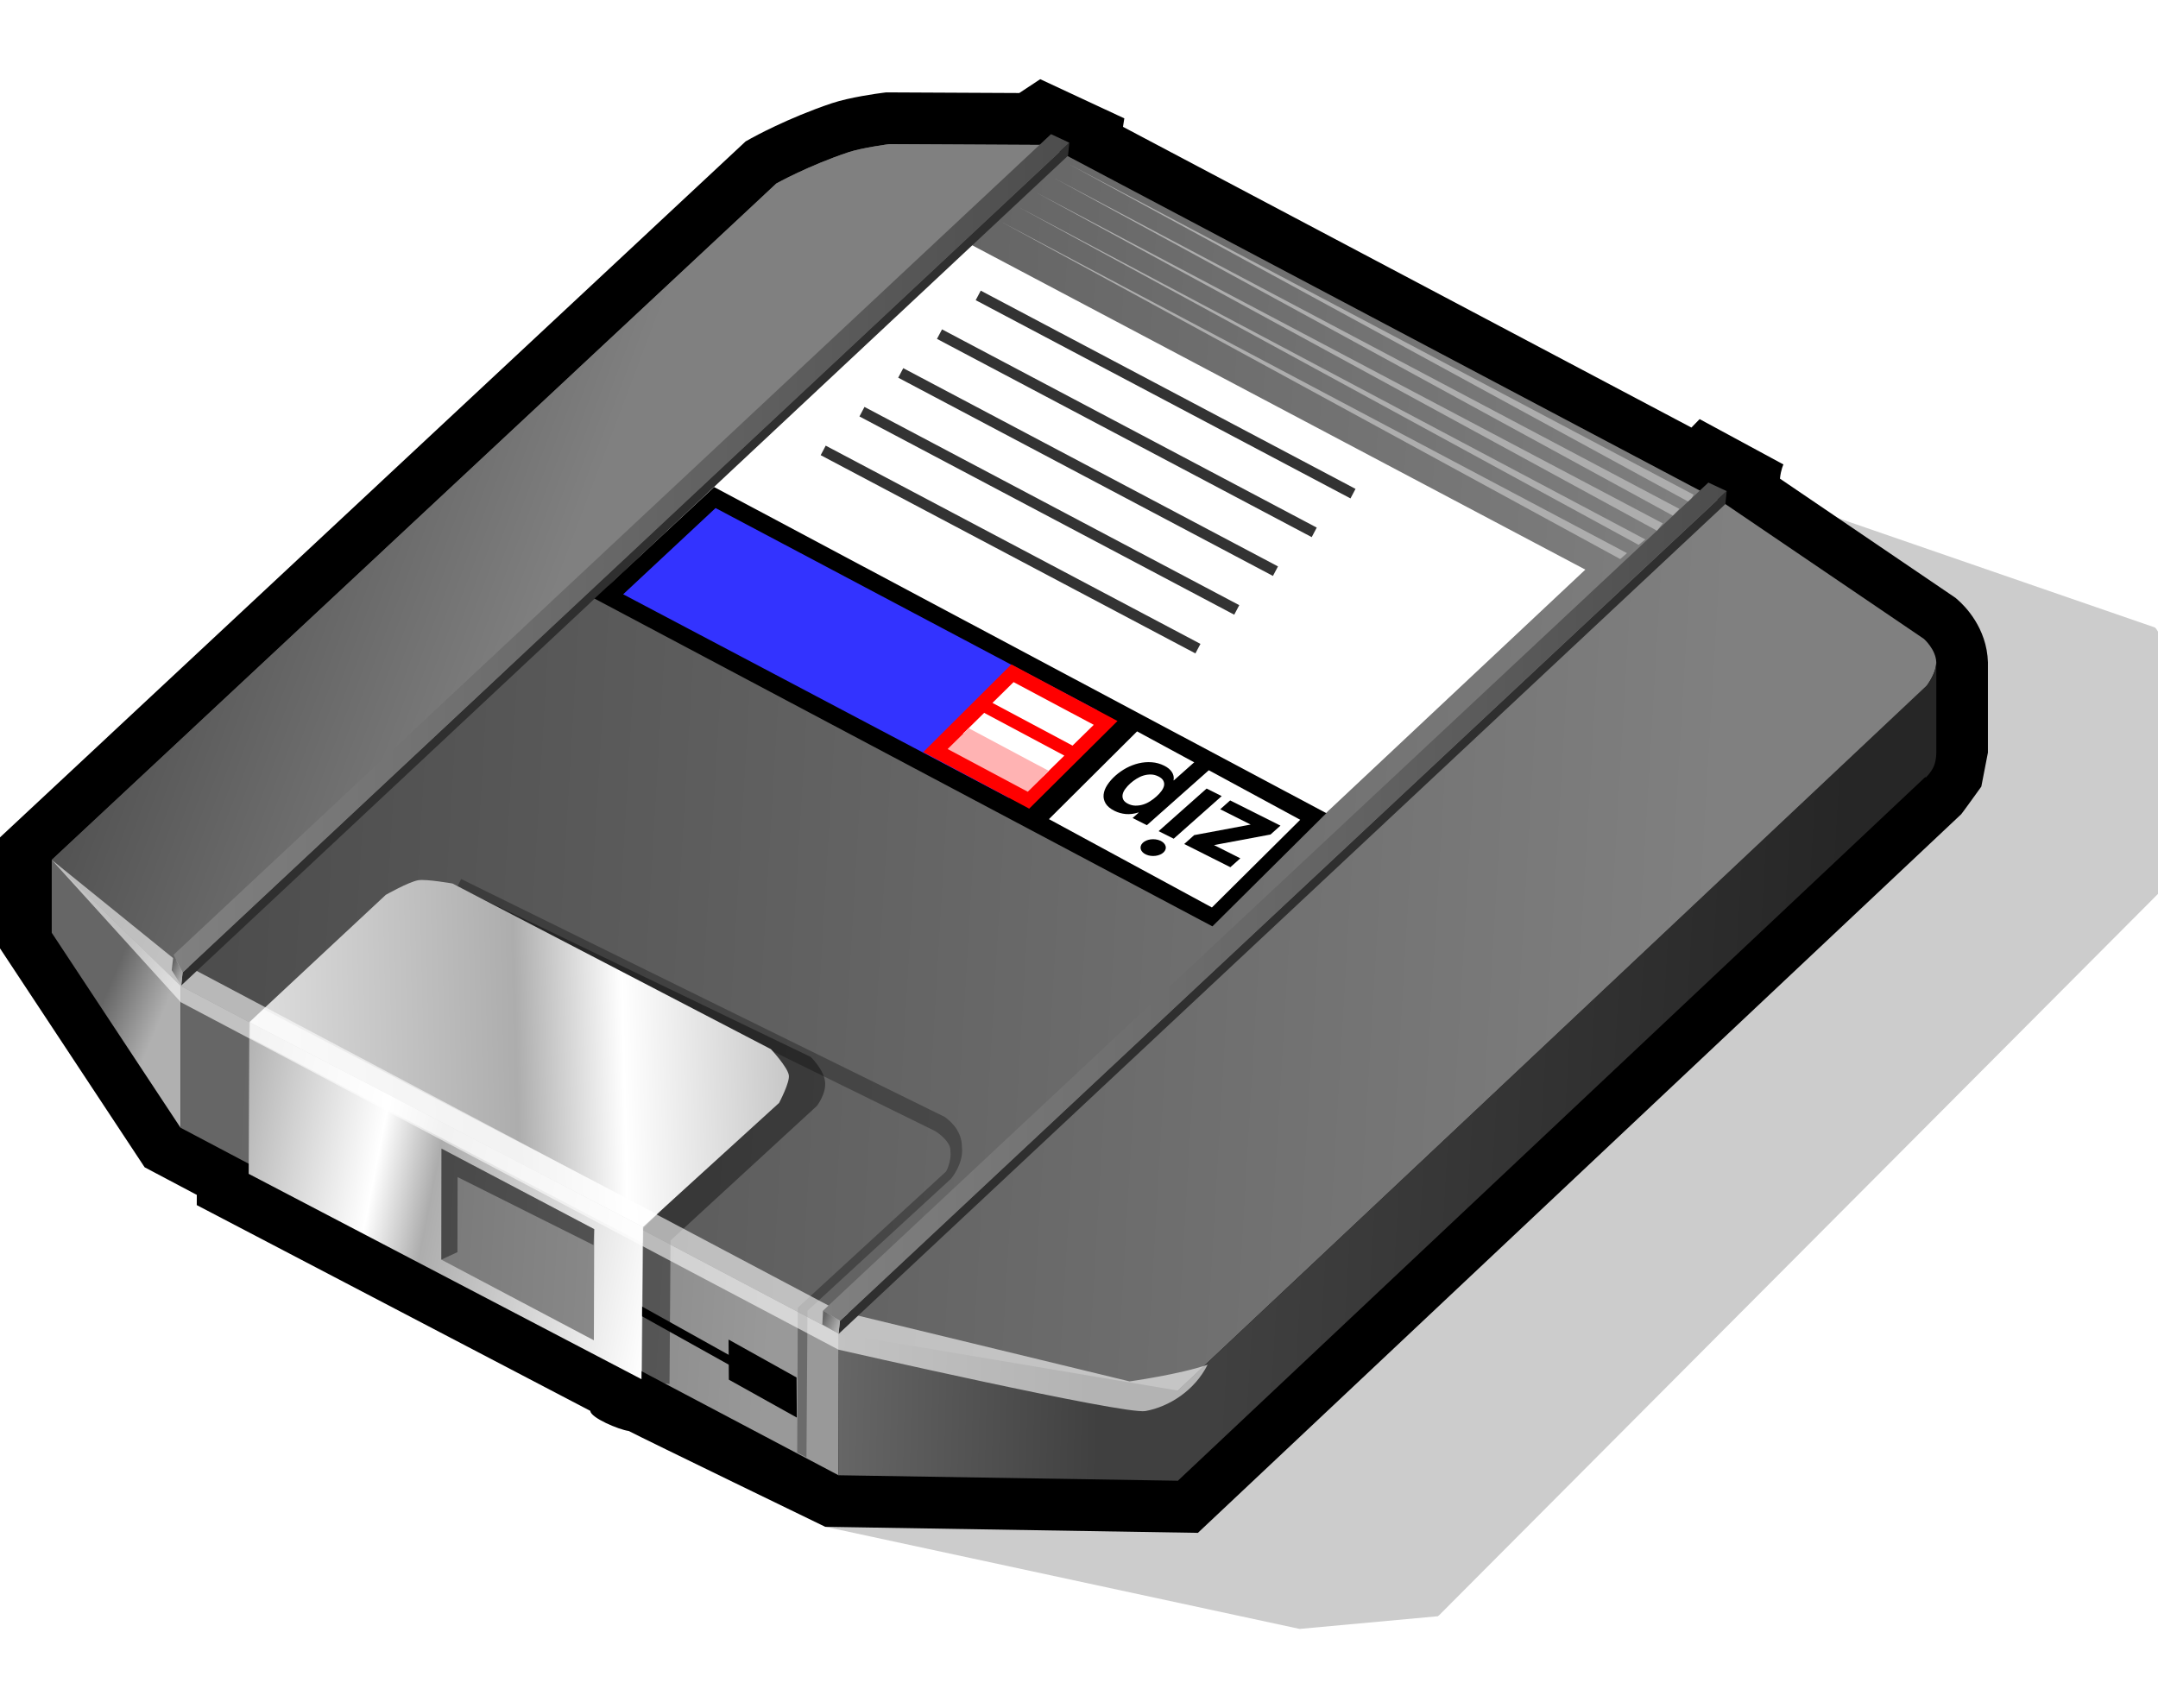 <?xml version="1.0" encoding="UTF-8" standalone="no"?>
<!DOCTYPE svg PUBLIC "-//W3C//DTD SVG 20010904//EN"
"http://www.w3.org/TR/2001/REC-SVG-20010904/DTD/svg10.dtd">
<!-- Created with Sodipodi ("http://www.sodipodi.com/") -->
<svg
   width="48pt"
   height="38pt"
   viewBox="0 0 50.044 35.945"
   overflow="visible"
   enable-background="new 0 0 50.044 35.945"
   xml:space="preserve"
   xmlns="http://www.w3.org/2000/svg"
   xmlns:xml="http://www.w3.org/XML/1998/namespace"
   xmlns:sodipodi="http://sodipodi.sourceforge.net/DTD/sodipodi-0.dtd"
   xmlns:xlink="http://www.w3.org/1999/xlink"
   id="svg153"
   sodipodi:version="0.32pre"
   sodipodi:docname="/home/cschalle/gnome-themes-extras/Wasp/icons/scalable/devices/gnome-dev-zipdisk.svg"
   sodipodi:docbase="/home/cschalle/gnome-themes-extras/Wasp/icons/scalable/devices">
  <defs
     id="defs288" />
  <sodipodi:namedview
     id="base" />
  <g
     id="Layer_1"
     stroke="#000000">
    <g
       id="Layer_1_2_">
      <path
         stroke="none"
         d="M23.637,0.321c-0.711-0.003-3.085-0.015-3.085-0.015l-0.08,0.01c-0.125,0.016-0.769,0.104-1.179,0.241     c-1.027,0.344-1.841,0.796-1.875,0.815l-0.127,0.071L0,17.585v2.574l3.354,5.078c0,0,0.758,0.4,1.21,0.64     c0,0.104-0.001,0.237-0.001,0.237s8.038,4.204,9.127,4.773c0,0.156,0.662,0.437,0.89,0.466c0.377,0.197,4.558,2.223,4.558,2.223     l8.641,0.14l17.694-16.661c-0.019,0.04,0.474-0.648,0.474-0.648c0,0,0.153-0.789,0.153-0.789v-2.094     c-0.024-0.8-0.54-1.309-0.698-1.447l-0.055-0.048c0,0-3.171-2.153-4.07-2.764c0.023-0.217,0.081-0.329,0.081-0.329l-1.944-1.052     l-0.19,0.196L26.042,1.105l0.031-0.196L24.123,0L23.637,0.321z"
         id="path157" />
      <path
         opacity="0.2"
         stroke="none"
         d="M27.458,33.25l-0.574,0.383l-7.744-0.058l10.998,2.369l3.205-0.294l0.032-0.025     l16.669-16.729c0.248-0.517,0.474-5.702-0.072-6.179l-8.158-2.817c0.158,0.138,3.733,6.507,3.732,6.508L27.458,33.25z"
         id="path158" />
      <linearGradient
         id="XMLID_1_"
         gradientUnits="userSpaceOnUse"
         x1="-193.739"
         y1="393.442"
         x2="-228.123"
         y2="395.479"
         gradientTransform="matrix(1 0 0 -1 233.618 410.515)">
        <stop
           offset="0"
           style="stop-color:#808080"
           id="stop160" />
        <stop
           offset="1"
           style="stop-color:#4D4D4D"
           id="stop161" />
      </linearGradient>
      <path
         fill="url(#XMLID_1_)"
         stroke="none"
         d="M19.674,1.695c0.321-0.107,0.952-0.189,0.952-0.189l3.644,0.019l15.743,8.331     l4.602,3.125c0,0,0.277,0.243,0.287,0.542c0.008,0.266-0.253,0.592-0.253,0.592L27.313,30.417c0,0-0.532,0.436-0.862,0.484     c-0.34,0.05-1.023-0.323-1.023-0.323l-5.975-1.485L4.186,21.028L1.2,18.107L18.003,2.419C18.003,2.419,18.741,2.007,19.674,1.695     z"
         id="path165" />
      <linearGradient
         id="XMLID_2_"
         gradientUnits="userSpaceOnUse"
         x1="-220.342"
         y1="399.6"
         x2="-229.518"
         y2="403.074"
         gradientTransform="matrix(1 0 0 -1 233.618 410.515)">
        <stop
           offset="0"
           style="stop-color:#808080"
           id="stop167" />
        <stop
           offset="1"
           style="stop-color:#4D4D4D"
           id="stop168" />
      </linearGradient>
      <path
         fill="url(#XMLID_2_)"
         stroke="none"
         d="M19.674,1.695c0.321-0.107,0.952-0.189,0.952-0.189l3.644,0.019L4.186,21.028     L1.2,18.107L18.003,2.419C18.003,2.419,18.741,2.007,19.674,1.695z"
         id="path172" />
      <path
         fill="#ADADAD"
         stroke="none"
         d="M39.181,9.814l0.093-0.177L24.782,1.967L39.181,9.814z"
         id="path173" />
      <linearGradient
         id="XMLID_3_"
         gradientUnits="userSpaceOnUse"
         x1="-229.839"
         y1="388.847"
         x2="-231.124"
         y2="389.386"
         gradientTransform="matrix(1 0 0 -1 233.618 410.515)">
        <stop
           offset="0"
           style="stop-color:#B0B0B0"
           id="stop175" />
        <stop
           offset="1"
           style="stop-color:#666666"
           id="stop176" />
      </linearGradient>
      <path
         fill="url(#XMLID_3_)"
         stroke="none"
         d="M4.186,24.319L1.2,19.798v-1.691l2.986,2.921V24.319z"
         id="path180" />
      <path
         fill="#FFFFFF"
         stroke="none"
         d="M36.764,11.375L22.522,3.84l-8.427,7.914l14.24,7.533L36.764,11.375z"
         id="path181" />
      <path
         fill="none"
         stroke="#333333"
         stroke-width="0.25"
         d="M31.376,9.613l-8.691-4.598"
         id="path182" />
      <path
         fill="none"
         stroke="#333333"
         stroke-width="0.25"
         d="M30.477,10.511l-8.69-4.598"
         id="path183" />
      <path
         fill="none"
         stroke="#333333"
         stroke-width="0.25"
         d="M29.578,11.411l-8.69-4.598"
         id="path184" />
      <path
         fill="none"
         stroke="#333333"
         stroke-width="0.25"
         d="M28.68,12.31l-8.691-4.598"
         id="path185" />
      <path
         fill="none"
         stroke="#333333"
         stroke-width="0.25"
         d="M27.78,13.208l-8.69-4.598"
         id="path186" />
      <linearGradient
         id="XMLID_4_"
         gradientUnits="userSpaceOnUse"
         x1="-215.621"
         y1="383.445"
         x2="-228.236"
         y2="384.192"
         gradientTransform="matrix(1 0 0 -1 233.618 410.515)">
        <stop
           offset="0"
           style="stop-color:#999999"
           id="stop188" />
        <stop
           offset="1"
           style="stop-color:#666666"
           id="stop189" />
      </linearGradient>
      <path
         fill="url(#XMLID_4_)"
         stroke="none"
         d="M4.186,24.319l15.261,8.062l0.005-3.288L4.186,21.028"
         id="path193" />
      <linearGradient
         id="XMLID_5_"
         gradientUnits="userSpaceOnUse"
         x1="-214.142"
         y1="379.778"
         x2="-208.136"
         y2="379.631"
         gradientTransform="matrix(1 0 0 -1 233.618 410.515)">
        <stop
           offset="0"
           style="stop-color:#666666"
           id="stop195" />
        <stop
           offset="1"
           style="stop-color:#404040"
           id="stop196" />
      </linearGradient>
      <path
         fill="url(#XMLID_5_)"
         stroke="none"
         d="M19.447,32.38l7.866,0.127v-2.091l-7.86-1.324L19.447,32.38z"
         id="path200" />
      <linearGradient
         id="XMLID_6_"
         gradientUnits="userSpaceOnUse"
         x1="-191.122"
         y1="387.122"
         x2="-205.013"
         y2="387.944"
         gradientTransform="matrix(1 0 0 -1 233.618 410.515)">
        <stop
           offset="0"
           style="stop-color:#262626"
           id="stop202" />
        <stop
           offset="1"
           style="stop-color:#404040"
           id="stop203" />
      </linearGradient>
      <path
         fill="url(#XMLID_6_)"
         stroke="none"
         d="M44.84,13.791c-0.052,0.119-0.117,0.215-0.155,0.27v-0.002L27.313,30.417     c0,0-0.532,0.435-0.862,0.484c-0.34,0.05-0.03,1.489,0.313,1.457c0.361-0.034,0.55,0.15,0.55,0.15l17.34-16.328v0.022     c0,0,0.127-0.115,0.191-0.266c0.062-0.144,0.058-0.324,0.058-0.324v-2.092C44.901,13.521,44.894,13.66,44.84,13.791z"
         id="path207" />
      <path
         opacity="0.3"
         stroke="none"
         d="M10.518,18.91c0,0,11.064,5.436,11.134,5.47c0.135,0.066,0.365,0.264,0.385,0.428     c0.001,0.013,0.008,0.107,0.008,0.121c0,0.154-0.067,0.354-0.111,0.411c-0.004,0-3.37,3.095-3.37,3.095l-0.063,0.06l-0.014,3.36     l0.215,0.112c0,0,0.023-3.238,0.024-3.403c0.123-0.113,3.328-3.061,3.328-3.061c0.045-0.055,0.258-0.334,0.258-0.655     c0-0.029-0.005-0.06-0.005-0.09c-0.003-0.425-0.358-0.653-0.395-0.687l-11.218-5.52L10.518,18.91z"
         id="path208" />
      <path
         opacity="0.4"
         stroke="none"
         d="M15.526,30.264l-0.635-0.082v-0.195l0.03-3.336l3.197-3.179l-0.151-0.604l-7.361-4.137     l8.193,3.946c0,0,0.298,0.282,0.333,0.567c0.037,0.284-0.19,0.571-0.19,0.571l-3.392,3.12L15.526,30.264z"
         id="path209" />
      <linearGradient
         id="XMLID_7_"
         gradientUnits="userSpaceOnUse"
         x1="-231.729"
         y1="387.668"
         x2="-212.511"
         y2="388.125"
         gradientTransform="matrix(1 0 0 -1 233.618 410.515)">
        <stop
           offset="0"
           style="stop-color:#FFFFFF"
           id="stop211" />
        <stop
           offset="0.525"
           style="stop-color:#ADADAD"
           id="stop212" />
        <stop
           offset="0.654"
           style="stop-color:#FFFFFF"
           id="stop213" />
        <stop
           offset="0.944"
           style="stop-color:#ADADAD"
           id="stop214" />
      </linearGradient>
      <path
         fill="url(#XMLID_7_)"
         stroke="none"
         d="M5.782,21.871l3.163-2.952c0,0,0.531-0.302,0.755-0.34     c0.181-0.031,0.793,0.076,0.793,0.076l7.384,3.842c0,0,0.385,0.412,0.416,0.604c0.028,0.164-0.226,0.643-0.226,0.643     l-3.159,2.877L5.782,21.871z"
         id="path222" />
      <path
         stroke="none"
         d="M14.427,28.436l3.986,2.223l-0.004-0.229l-3.986-2.223L14.427,28.436z"
         id="path223" />
      <path
         stroke="none"
         d="M16.902,30.163l1.576,0.879l-0.006-0.93l-1.576-0.879L16.902,30.163z"
         id="path224" />
      <linearGradient
         id="XMLID_8_"
         gradientUnits="userSpaceOnUse"
         x1="-218.131"
         y1="383.5"
         x2="-228.613"
         y2="385.542"
         gradientTransform="matrix(1 0 0 -1 233.618 410.515)">
        <stop
           offset="0"
           style="stop-color:#FFFFFF"
           id="stop226" />
        <stop
           offset="0.525"
           style="stop-color:#ADADAD"
           id="stop227" />
        <stop
           offset="0.654"
           style="stop-color:#FFFFFF"
           id="stop228" />
        <stop
           offset="1"
           style="stop-color:#ADADAD"
           id="stop229" />
      </linearGradient>
      <path
         fill="url(#XMLID_8_)"
         stroke="none"
         d="M14.876,30.152l-9.109-4.763l0.015-3.519l9.125,4.749L14.876,30.152z M13.78,26.672     l-3.542-1.868l-0.004,2.575l3.538,1.871L13.78,26.672z"
         id="path237" />
      <path
         opacity="0.6"
         fill="#FFFFFF"
         stroke="none"
         d="M14.917,26.621l0.321-0.3l-9.125-4.75l-0.312,0.3l-0.007,0.36l9.109,4.764     L14.917,26.621z"
         id="path238" />
      <path
         opacity="0.6"
         fill="#FFFFFF"
         stroke="none"
         d="M26.563,30.891c0.545-0.099,1.142-0.474,1.442-1.076     c-0.633,0.223-1.81,0.388-1.81,0.388l-6.745-1.634L4.043,20.408L1.2,18.107l2.993,3.302l15.25,8.058     C19.442,29.466,26.073,30.981,26.563,30.891z"
         id="path239" />
      <path
         fill="#2F2F2F"
         stroke="none"
         d="M4.203,21.02L24.767,1.775l0.031-0.301L4.234,20.719L4.203,21.02z"
         id="path240" />
      <linearGradient
         id="XMLID_9_"
         gradientUnits="userSpaceOnUse"
         x1="-229.596"
         y1="399.517"
         x2="-208.82"
         y2="399.517"
         gradientTransform="matrix(1 0 0 -1 233.618 410.515)">
        <stop
           offset="0"
           style="stop-color:#808080"
           id="stop242" />
        <stop
           offset="1"
           style="stop-color:#4D4D4D"
           id="stop243" />
      </linearGradient>
      <path
         fill="url(#XMLID_9_)"
         stroke="none"
         d="M4.234,20.719L24.798,1.474l-0.425-0.199L4.022,20.312L4.234,20.719z"
         id="path247" />
      <linearGradient
         id="XMLID_10_"
         gradientUnits="userSpaceOnUse"
         x1="-229.352"
         y1="389.779"
         x2="-229.651"
         y2="389.915"
         gradientTransform="matrix(1 0 0 -1 233.618 410.515)">
        <stop
           offset="0"
           style="stop-color:#B0B0B0"
           id="stop249" />
        <stop
           offset="1"
           style="stop-color:#666666"
           id="stop250" />
      </linearGradient>
      <path
         fill="url(#XMLID_10_)"
         stroke="none"
         d="M4.203,21.02l-0.221-0.354l0.041-0.354l0.212,0.407"
         id="path254" />
      <path
         fill="#2F2F2F"
         stroke="none"
         d="M19.447,29.102L40.011,9.856l0.031-0.302L19.478,28.8L19.447,29.102z"
         id="path255" />
      <linearGradient
         id="XMLID_11_"
         gradientUnits="userSpaceOnUse"
         x1="-214.532"
         y1="391.436"
         x2="-193.576"
         y2="391.436"
         gradientTransform="matrix(1 0 0 -1 233.618 410.515)">
        <stop
           offset="0"
           style="stop-color:#808080"
           id="stop257" />
        <stop
           offset="1"
           style="stop-color:#4D4D4D"
           id="stop258" />
      </linearGradient>
      <path
         fill="url(#XMLID_11_)"
         stroke="none"
         d="M19.478,28.8L40.042,9.554l-0.425-0.198L19.086,28.562L19.478,28.8z"
         id="path262" />
      <linearGradient
         id="XMLID_12_"
         gradientUnits="userSpaceOnUse"
         x1="-214.168"
         y1="381.602"
         x2="-214.527"
         y2="381.765"
         gradientTransform="matrix(1 0 0 -1 233.618 410.515)">
        <stop
           offset="0"
           style="stop-color:#B0B0B0"
           id="stop264" />
        <stop
           offset="1"
           style="stop-color:#666666"
           id="stop265" />
      </linearGradient>
      <path
         fill="url(#XMLID_12_)"
         stroke="none"
         d="M19.445,29.096l-0.375-0.213l0.016-0.322l0.391,0.234"
         id="path269" />
      <path
         fill="#ADADAD"
         stroke="none"
         d="M38.792,10.122l0.152-0.156L24.453,2.297L38.792,10.122z"
         id="path270" />
      <path
         fill="#ADADAD"
         stroke="none"
         d="M38.425,10.472l0.134-0.17L24.026,2.626L38.425,10.472z"
         id="path271" />
      <path
         fill="#ADADAD"
         stroke="none"
         d="M37.999,10.801l0.156-0.126L23.601,2.955L37.999,10.801z"
         id="path272" />
      <path
         fill="#ADADAD"
         stroke="none"
         d="M37.573,11.13l0.157-0.137L23.175,3.284L37.573,11.13z"
         id="path273" />
      <path
         opacity="0.4"
         stroke="none"
         d="M10.234,27.379l0.004-2.575l3.542,1.868l-0.018,0.369l-3.15-1.576l-0.004,1.74     L10.234,27.379z"
         id="path274" />
      <path
         stroke="none"
         d="M13.785,12.046l14.331,7.603l2.642-2.625L16.561,9.46L13.785,12.046z"
         id="path275" />
      <path
         fill="#3333FF"
         stroke="none"
         d="M25.442,14.635l-8.848-4.688l-2.143,2l8.944,4.722L25.442,14.635z"
         id="path276" />
      <path
         fill="#FF0000"
         stroke="none"
         d="M25.915,14.886l-2.462-1.313l-2.044,2.035l2.458,1.311L25.915,14.886z"
         id="path277" />
      <path
         fill="#FFFFFF"
         stroke="none"
         d="M25.364,14.975l-1.859-0.991l-0.49,0.482l1.857,0.991L25.364,14.975z"
         id="path278" />
      <path
         fill="#FFFFFF"
         stroke="none"
         d="M24.682,15.689l-1.859-0.992l-0.49,0.482l1.857,0.991L24.682,15.689z"
         id="path279" />
      <path
         fill="#FFB3B3"
         stroke="none"
         d="M24.325,16.045l-1.859-0.991l-0.49,0.482l1.858,0.991L24.325,16.045z"
         id="path280" />
      <path
         fill="#FFFFFF"
         stroke="none"
         d="M30.152,17.177l-3.783-2.05l-2.044,2.035l3.779,2.049L30.152,17.177z"
         id="path281" />
      <g
         id="g282">
        <path
           stroke="none"
           d="M28.153,17.764l0.61,0.307l-0.231,0.206l-1.07-0.538l0.231-0.206l1.31-0.245l-0.706-0.355l0.23-0.205      l1.167,0.585l-0.231,0.206L28.153,17.764z"
           id="path283" />
        <path
           stroke="none"
           d="M26.868,17.441l1.113-0.988l0.35,0.175l-1.113,0.988L26.868,17.441z"
           id="path284" />
        <path
           stroke="none"
           d="M26.265,17.136l0.142-0.125L26.4,17.008c-0.104,0.033-0.201,0.044-0.294,0.036      c-0.093-0.009-0.178-0.033-0.257-0.072c-0.101-0.05-0.17-0.108-0.209-0.173c-0.039-0.066-0.055-0.134-0.047-0.207      s0.035-0.146,0.085-0.222c0.049-0.075,0.113-0.149,0.192-0.219c0.075-0.066,0.158-0.124,0.249-0.174      c0.093-0.049,0.188-0.086,0.288-0.11c0.1-0.023,0.2-0.032,0.302-0.024c0.102,0.007,0.198,0.034,0.292,0.081      c0.078,0.039,0.137,0.088,0.175,0.146c0.039,0.059,0.052,0.123,0.039,0.192l0.006,0.002l0.528-0.469l0.349,0.175l-1.502,1.333      L26.265,17.136z M26.691,16.127c-0.058-0.001-0.115,0.006-0.171,0.023c-0.057,0.017-0.11,0.042-0.163,0.075      c-0.054,0.033-0.102,0.07-0.146,0.109c-0.044,0.04-0.082,0.081-0.114,0.125c-0.032,0.043-0.054,0.086-0.062,0.128      c-0.009,0.042-0.005,0.082,0.013,0.12c0.018,0.038,0.055,0.07,0.109,0.098c0.058,0.029,0.115,0.043,0.175,0.044      c0.06,0,0.117-0.007,0.175-0.025c0.056-0.017,0.11-0.042,0.163-0.076s0.103-0.07,0.147-0.111      c0.045-0.04,0.083-0.081,0.115-0.124c0.032-0.044,0.053-0.085,0.062-0.126c0.008-0.04,0.003-0.079-0.017-0.117      c-0.019-0.038-0.057-0.07-0.112-0.098C26.808,16.144,26.751,16.128,26.691,16.127z"
           id="path285" />
      </g>
      <path
         stroke="none"
         d="M26.449,17.823c0-0.108,0.131-0.195,0.292-0.195c0.162,0,0.294,0.087,0.294,0.195     c0,0.107-0.132,0.194-0.294,0.194C26.58,18.017,26.449,17.93,26.449,17.823z"
         id="path286" />
    </g>
  </g>
</svg>
